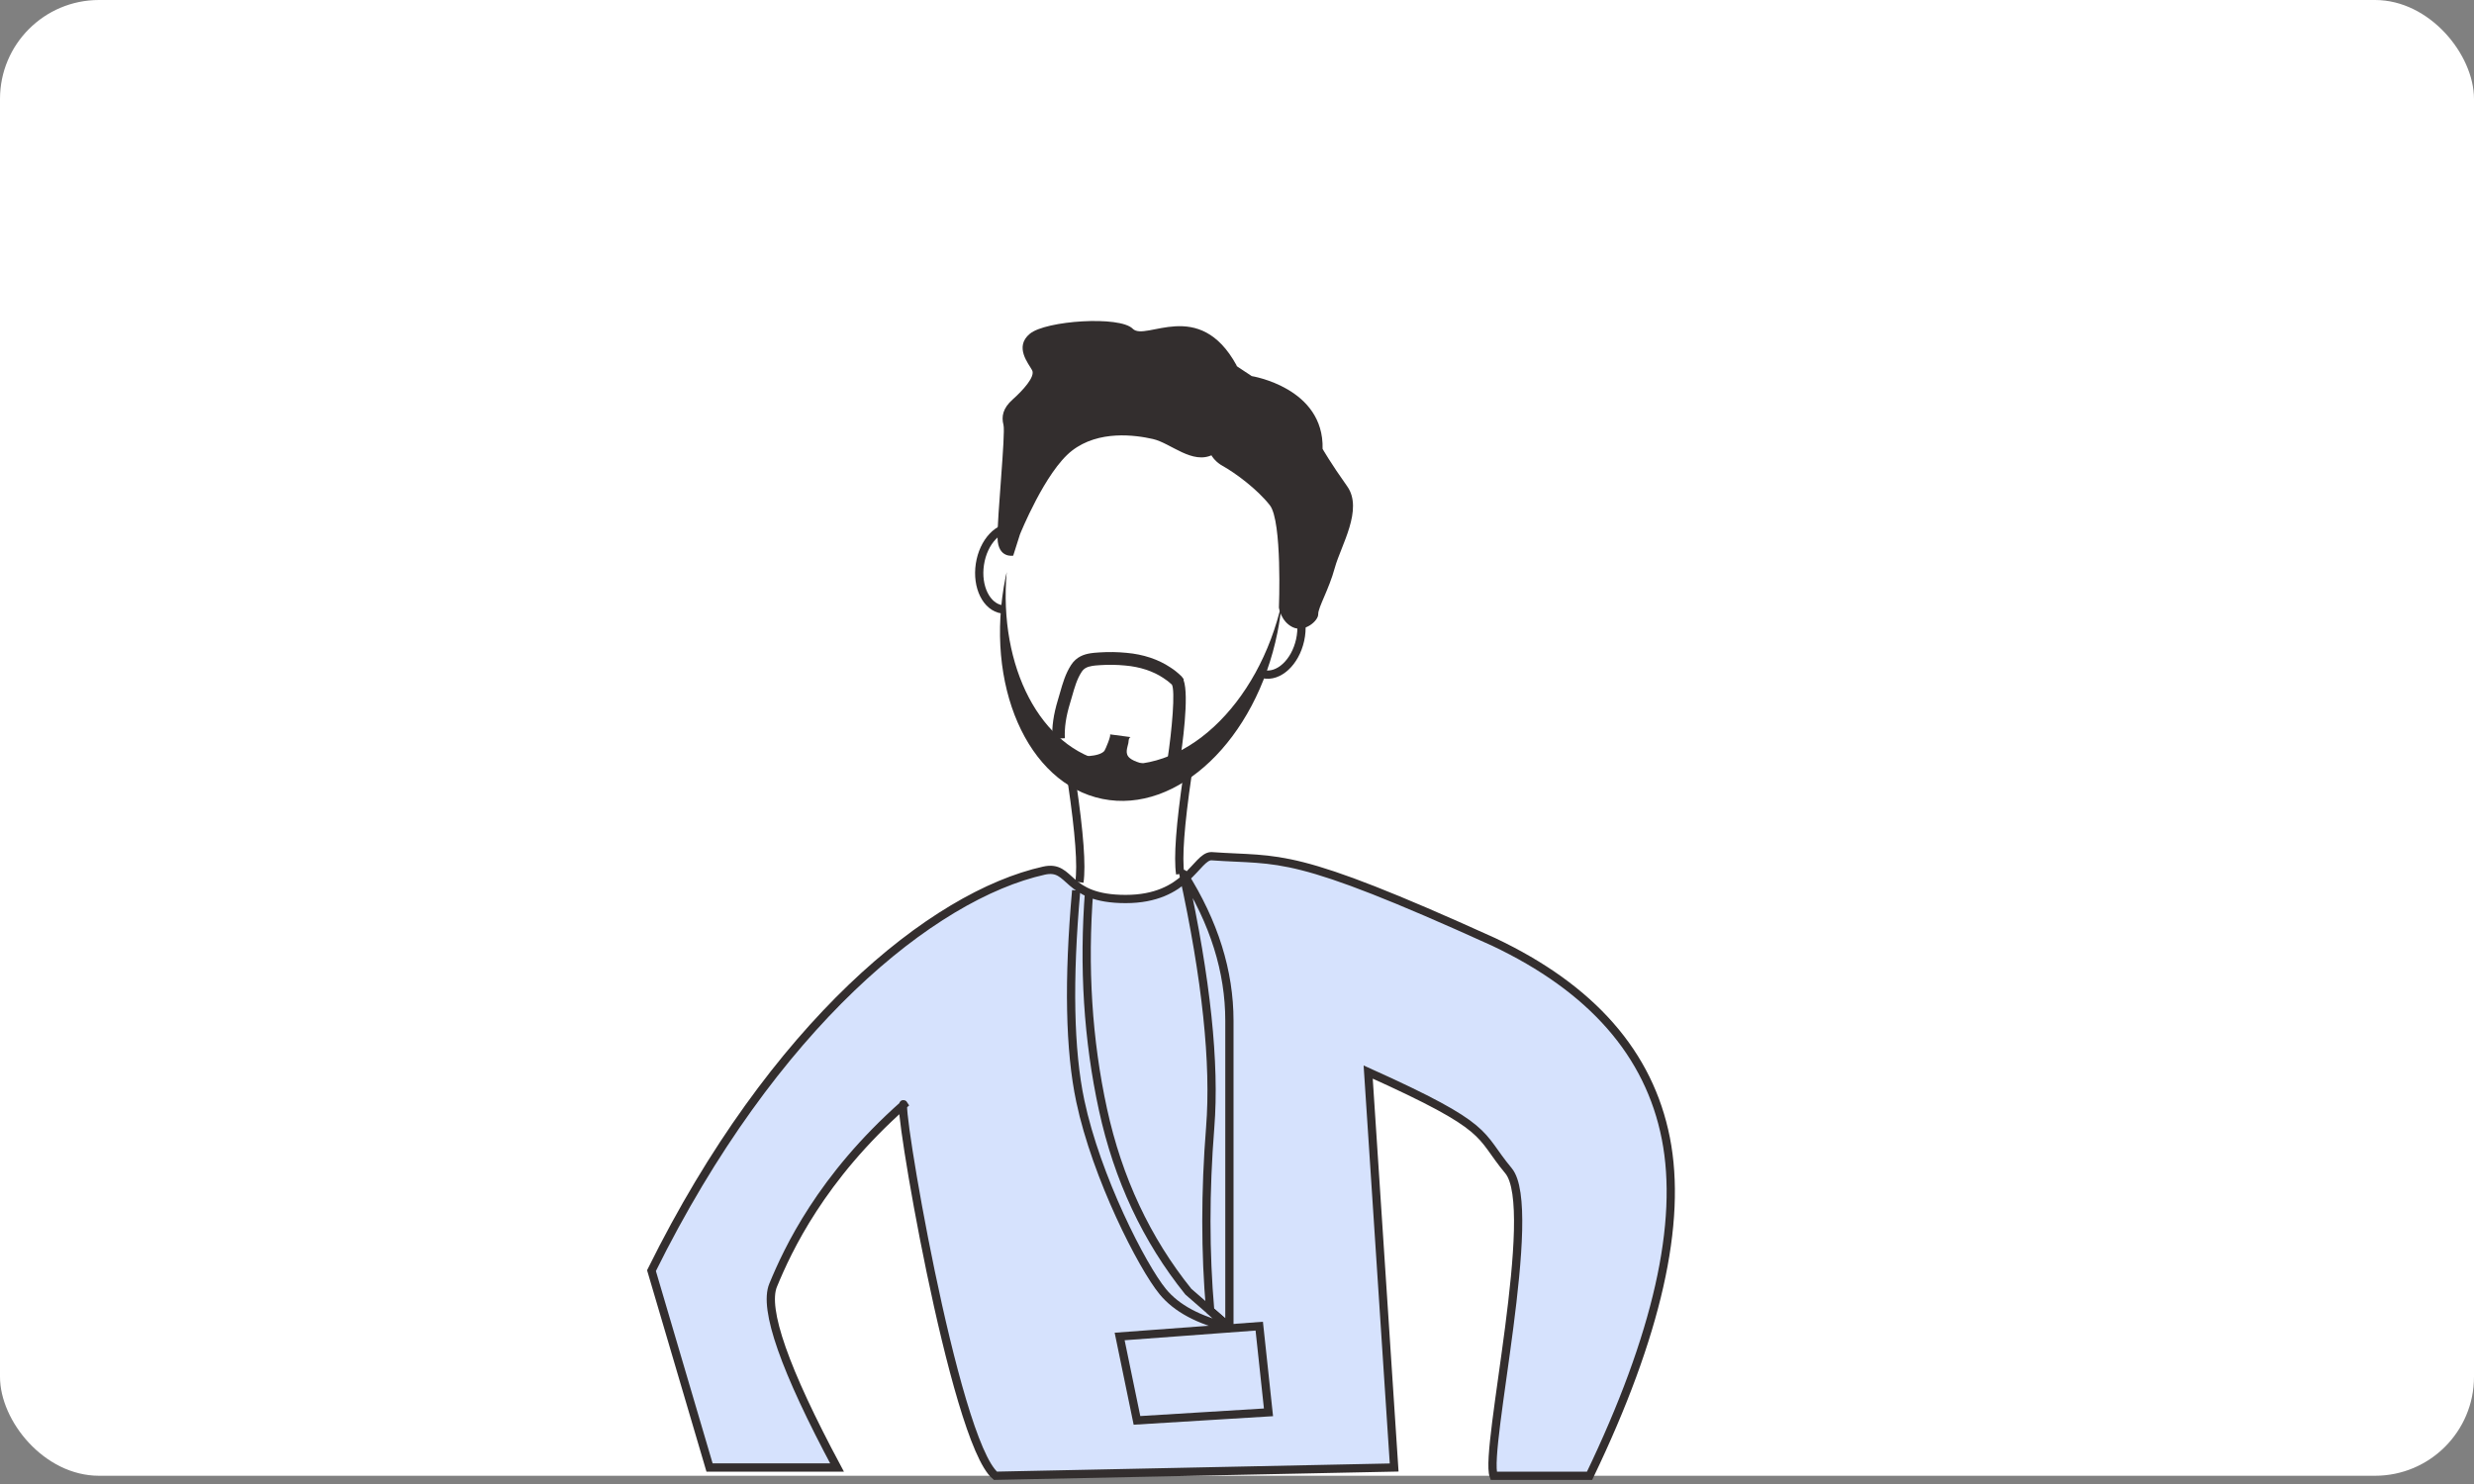 <?xml version="1.0" encoding="UTF-8"?>
<svg width="300px" height="180px" viewBox="0 0 300 180" version="1.1" xmlns="http://www.w3.org/2000/svg" xmlns:xlink="http://www.w3.org/1999/xlink">
    <rect x="0" y="0" width="300" height="180" fill="#808080" stroke="none"/>
    <title>Group 21</title>
    <g id="Home-page" stroke="none" stroke-width="1" fill="none" fill-rule="evenodd">
        <g id="Team-/-m" transform="translate(-200, -746)">
            <g id="Group-21" transform="translate(200, 746)">
                <rect id="Rectangle-Copy-2" fill="#FFFFFF" x="0" y="0" width="300" height="179" rx="12"></rect>
                <g id="Group-6" transform="translate(79, 38.069)">
                    <path d="M62.759,55.2 C53.219,55.904 44.652,46.643 43.625,34.513 C42.597,22.383 49.498,11.979 59.038,11.275 C68.579,10.571 76.384,19.865 77.411,31.994 C78.438,44.124 72.299,54.496 62.759,55.2 Z" id="Fill-26" transform="translate(60.523, 33.238) scale(-1, 1) rotate(-3) translate(-60.523, -33.238) "></path>
                    <path d="M62.363,59.037 C53.168,60.409 44.158,50.872 42.224,37.761 C42.04,36.497 41.932,35.25 41.87,34.017 C44.019,46.758 52.892,55.925 61.918,54.584 C70.206,53.352 75.794,43.677 75.395,32.168 C75.441,32.384 75.472,32.599 75.502,32.815 C77.437,45.926 71.557,57.666 62.363,59.037" id="Fill-28" fill="#332E2E" transform="translate(58.87, 45.668) scale(-1, 1) rotate(-3) translate(-58.87, -45.668) "></path>
                    <path d="M42.447,5.503 C42.447,5.503 42.338,15.08 44.75,16.465 C47.162,17.851 49.92,15.331 52.11,14.953 C54.3,14.575 58.732,14.203 61.837,16.878 C64.942,19.552 67.607,27.353 67.607,27.353 L68.288,29.967 C68.288,29.967 70.104,30.419 70.295,27.963 C70.487,25.505 69.976,15.205 70.295,14.197 C70.614,13.19 70.487,12.181 69.339,11.047 C68.193,9.914 66.727,8.15 67.173,7.393 C67.619,6.637 69.53,4.685 67.682,2.984 C65.834,1.282 56.912,0.211 55.256,1.723 C53.599,3.235 47.418,-2.56 42.447,5.503" id="Fill-30" fill="#332E2E" transform="translate(56.446, 15.5) scale(-1, 1) rotate(-3) translate(-56.446, -15.5) "></path>
                    <path d="M80.234,7.744 C80.234,7.744 71.381,8.673 71.187,16.111 C71.187,16.111 70.116,17.784 67.976,20.48 C65.835,23.176 68.365,27.732 68.949,30.428 C69.532,33.124 70.732,35.355 70.667,36.161 C70.602,36.966 72.222,38.516 73.682,37.896 C75.143,37.276 75.467,35.622 75.467,35.622 C75.467,35.622 75.597,25.129 77.218,23.27 C78.84,21.41 81.596,19.582 83.185,18.807 C84.774,18.031 85.131,16.576 85.131,16.39 C85.131,16.204 83.12,6.039 83.12,6.039 L80.234,7.744 Z" id="Fill-32" fill="#332E2E" transform="translate(76.131, 22.039) scale(-1, 1) rotate(-3) translate(-76.131, -22.039) "></path>
                    <path d="M40.935,25.518 C42.843,25.741 44.137,28.154 43.827,30.906 C43.516,33.659 41.718,35.709 39.811,35.485" id="Path" stroke="#332E2E" transform="translate(41.842, 30.51) scale(-1, 1) rotate(-15) translate(-41.842, -30.51) "></path>
                    <path d="M75.816,33.976 C77.723,34.199 79.018,36.611 78.707,39.364 C78.396,42.116 76.599,44.166 74.691,43.942" id="Path-Copy" stroke="#332E2E" transform="translate(76.722, 38.967) rotate(6) translate(-76.722, -38.967) "></path>
                    <path d="M51.242,54.516 C52.195,54.41 53.285,54.218 53.882,53.784 C54.566,53.287 54.248,52.537 54.164,51.969 C54.14,51.807 54.192,51.36 53.937,51.226 C53.937,51.226 56.435,51.028 56.457,51.026 C56.234,51.044 56.903,52.899 57.009,53.05 C57.292,53.454 58.063,53.682 58.821,53.783 C59.613,53.889 60.474,53.9 61.286,53.869 C61.486,53.862 63.438,53.774 63.455,53.666 C63.44,53.757 63.314,53.83 63.193,53.896 C61.92,54.582 60.511,55.199 59.103,55.807 C59.103,55.807 52.425,56.106 52.237,56.006 C52.048,55.907 48.463,54.623 48.455,54.62 C48.953,54.799 50.683,54.579 51.242,54.516 Z" id="Fill-46" fill="#332E2E" transform="translate(55.955, 53.526) scale(-1, 1) rotate(-3) translate(-55.955, -53.526) "></path>
                    <path d="M49.136,54.061 C48.938,52.112 48.39,45.874 49.191,44.018 L49.191,43.892 L49.464,43.577 C49.971,43.137 50.42,42.82 50.894,42.555 C52.386,41.666 54.247,41.154 56.257,41.082 C57.362,41.031 58.45,41.072 59.494,41.195 L59.753,41.227 C60.05,41.263 60.341,41.298 60.633,41.363 C61.37,41.522 62.299,41.842 62.909,42.905 C63.54,44.002 63.811,45.188 64.074,46.335 C64.141,46.63 64.209,46.925 64.282,47.217 C64.722,49.002 64.859,50.512 64.712,51.973 L63.199,51.815 C63.325,50.539 63.201,49.198 62.806,47.597 C62.732,47.297 62.662,46.991 62.591,46.686 C62.344,45.603 62.11,44.58 61.593,43.685 C61.343,43.247 60.984,43.02 60.312,42.875 C60.065,42.82 59.823,42.793 59.577,42.763 L59.31,42.731 C58.355,42.617 57.346,42.582 56.318,42.628 C54.553,42.691 52.938,43.13 51.646,43.899 C51.273,44.108 50.93,44.347 50.585,44.636 L50.573,44.652 C50.13,45.342 50.255,49.993 50.649,53.904 L49.136,54.061 Z" id="Fill-50" fill="#332E2E" transform="translate(56.769, 47.561) scale(-1, 1) rotate(-3) translate(-56.769, -47.561) "></path>
                    <path d="M51,56.931 C51.889,62.975 52.185,66.975 51.889,68.931" id="Path-36" stroke="#332E2E"></path>
                    <path d="M64,55.931 C64.889,61.975 65.185,65.975 64.889,67.931" id="Path-36-Copy" stroke="#332E2E" transform="translate(64.5, 61.931) scale(-1, 1) translate(-64.5, -61.931) "></path>
                    <path d="M0,116.051 C14.75,86.214 34.092,70.547 47.586,67.535 C51.035,66.765 50.025,70.976 57.493,70.976 C64.96,70.976 66.026,65.827 67.879,65.78 C76.476,66.397 77.408,64.964 102.121,76.177 C114.019,81.806 120.979,89.748 123,100 C125.021,110.253 121.939,123.897 113.754,140.931 L102.121,140.931 C100.95,137.744 107.723,108.497 103.921,103.935 C100.119,99.373 102.121,98.81 86.906,91.963 L90.057,139.931 L41.706,140.931 C36.651,136.713 29.523,94.107 30.605,95.912 C20.576,104.791 16.53,113.504 14.75,117.821 C13.563,120.698 16.146,128.068 22.5,139.931 L7.04,139.931 L0,116.051 Z" id="Path" stroke="#332E2E" fill="#D6E2FD"></path>
                    <path d="M64.5,67.931 C67.283,80.674 68.366,90.925 67.75,98.683 C67.134,106.441 67.134,113.847 67.75,120.899 L70.079,122.931 C70.079,104.133 70.079,91.738 70.079,85.746 C70.079,79.753 68.219,73.814 64.5,67.931 Z" id="Path-5" stroke="#332E2E" stroke-linejoin="round"></path>
                    <polygon id="Path-40" stroke="#332E2E" points="56.769 124.038 73.698 122.784 74.818 133.238 58.87 134.214"></polygon>
                    <path d="M51.5,69.931 C50.531,80.807 50.698,89.325 52,95.483 C53.953,104.719 59.5,115.556 62,118.598 C63.667,120.626 66.36,122.07 70.079,122.931 L65.098,118.598 C60.028,112.289 56.577,104.924 54.746,96.501 C52.915,88.079 52.358,79.222 53.074,69.931" id="Path-39" stroke="#332E2E" stroke-linejoin="round"></path>
                </g>
            </g>
        </g>
    </g>
</svg>